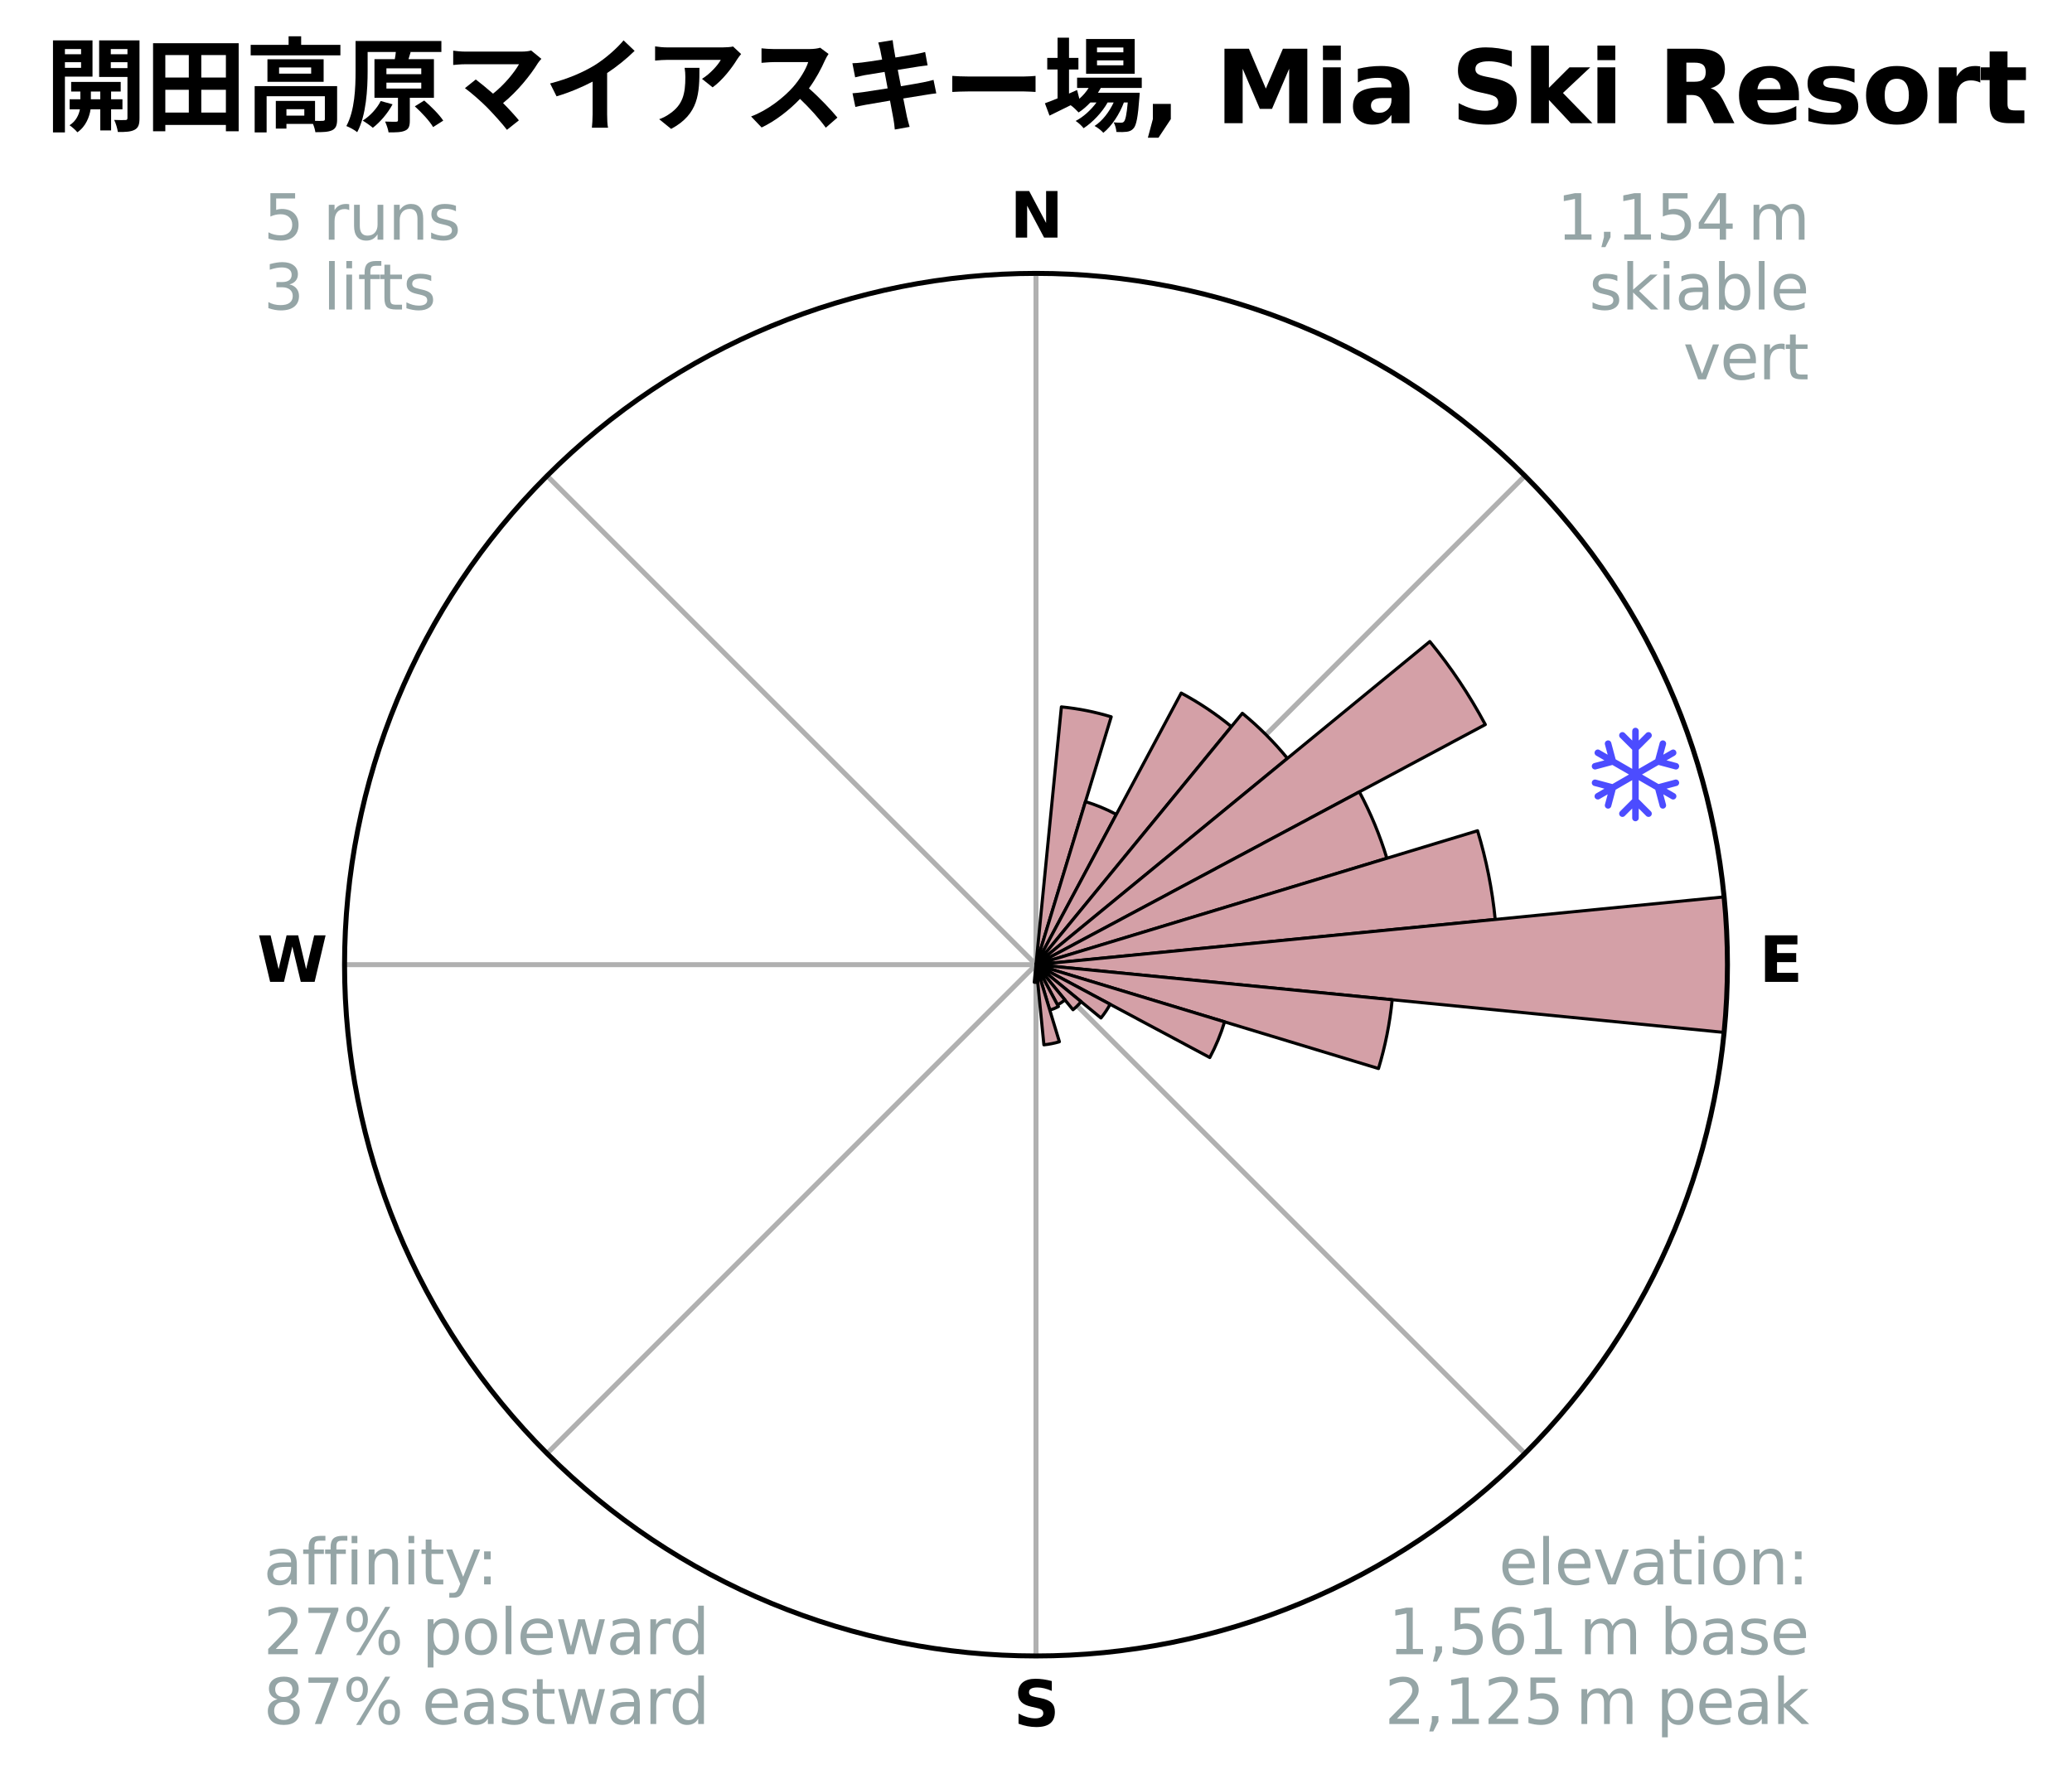 <?xml version="1.0" encoding="utf-8" standalone="no"?>
<!DOCTYPE svg PUBLIC "-//W3C//DTD SVG 1.1//EN"
  "http://www.w3.org/Graphics/SVG/1.1/DTD/svg11.dtd">
<svg xmlns:xlink="http://www.w3.org/1999/xlink" width="332.265pt" height="286.147pt" viewBox="0 0 332.265 286.147" xmlns="http://www.w3.org/2000/svg" version="1.1">
 <title>Ski Rose for 開田高原マイアスキー場, Mia Ski Resort</title>
 <defs>
  <style type="text/css">*{stroke-linejoin: round; stroke-linecap: butt}</style>
 </defs>
 <g id="figure_1">
  <g id="patch_1">
   <path d="M 0 286.147 
L 332.265 286.147 
L 332.265 0 
L 0 0 
z
" style="fill: #ffffff"/>
  </g>
  <g id="axes_1">
   <g id="patch_2">
    <path d="M 277.012 154.728 
C 277.012 140.167 274.144 125.748 268.572 112.296 
C 263 98.844 254.832 86.62 244.536 76.324 
C 234.241 66.028 222.017 57.86 208.564 52.288 
C 195.112 46.716 180.693 43.848 166.132 43.848 
C 151.572 43.848 137.153 46.716 123.701 52.288 
C 110.248 57.86 98.024 66.028 87.728 76.324 
C 77.433 86.62 69.265 98.844 63.693 112.296 
C 58.121 125.748 55.252 140.167 55.252 154.728 
C 55.252 169.289 58.121 183.708 63.693 197.16 
C 69.265 210.612 77.433 222.836 87.728 233.132 
C 98.024 243.428 110.248 251.596 123.701 257.168 
C 137.153 262.74 151.572 265.608 166.132 265.608 
C 180.693 265.608 195.112 262.74 208.564 257.168 
C 222.017 251.596 234.241 243.428 244.536 233.132 
C 254.832 222.836 263 210.612 268.572 197.16 
C 274.144 183.708 277.012 169.289 277.012 154.728 
M 166.132 154.728 
C 166.132 154.728 166.132 154.728 166.132 154.728 
C 166.132 154.728 166.132 154.728 166.132 154.728 
C 166.132 154.728 166.132 154.728 166.132 154.728 
C 166.132 154.728 166.132 154.728 166.132 154.728 
C 166.132 154.728 166.132 154.728 166.132 154.728 
C 166.132 154.728 166.132 154.728 166.132 154.728 
C 166.132 154.728 166.132 154.728 166.132 154.728 
C 166.132 154.728 166.132 154.728 166.132 154.728 
C 166.132 154.728 166.132 154.728 166.132 154.728 
C 166.132 154.728 166.132 154.728 166.132 154.728 
C 166.132 154.728 166.132 154.728 166.132 154.728 
C 166.132 154.728 166.132 154.728 166.132 154.728 
C 166.132 154.728 166.132 154.728 166.132 154.728 
C 166.132 154.728 166.132 154.728 166.132 154.728 
C 166.132 154.728 166.132 154.728 166.132 154.728 
C 166.132 154.728 166.132 154.728 166.132 154.728 
z
" style="fill: #ffffff"/>
   </g>
   <g id="matplotlib.axis_1">
    <g id="xtick_1">
     <g id="line2d_1">
      <path d="M 166.132 154.728 
L 166.132 43.848 
" clip-path="url(#p619ce1ca39)" style="fill: none; stroke: #b0b0b0; stroke-width: 0.8; stroke-linecap: square"/>
     </g>
     <g id="text_1">
      <!-- N -->
      <g transform="translate(161.948 38.107) scale(0.1 -0.1)">
       <defs>
        <path id="DejaVuSans-Bold-4e" d="M 588 4666 
L 1931 4666 
L 3628 1466 
L 3628 4666 
L 4769 4666 
L 4769 0 
L 3425 0 
L 1728 3200 
L 1728 0 
L 588 0 
L 588 4666 
z
" transform="scale(0.016)"/>
       </defs>
       <use xlink:href="#DejaVuSans-Bold-4e"/>
      </g>
     </g>
    </g>
    <g id="xtick_2">
     <g id="line2d_2">
      <path d="M 166.132 154.728 
L 244.536 76.324 
" clip-path="url(#p619ce1ca39)" style="fill: none; stroke: #b0b0b0; stroke-width: 0.8; stroke-linecap: square"/>
     </g>
    </g>
    <g id="xtick_3">
     <g id="line2d_3">
      <path d="M 166.132 154.728 
L 277.012 154.728 
" clip-path="url(#p619ce1ca39)" style="fill: none; stroke: #b0b0b0; stroke-width: 0.8; stroke-linecap: square"/>
     </g>
     <g id="text_2">
      <!-- E -->
      <g transform="translate(282.097 157.487) scale(0.1 -0.1)">
       <defs>
        <path id="DejaVuSans-Bold-45" d="M 588 4666 
L 3834 4666 
L 3834 3756 
L 1791 3756 
L 1791 2888 
L 3713 2888 
L 3713 1978 
L 1791 1978 
L 1791 909 
L 3903 909 
L 3903 0 
L 588 0 
L 588 4666 
z
" transform="scale(0.016)"/>
       </defs>
       <use xlink:href="#DejaVuSans-Bold-45"/>
      </g>
     </g>
    </g>
    <g id="xtick_4">
     <g id="line2d_4">
      <path d="M 166.132 154.728 
L 244.536 233.132 
" clip-path="url(#p619ce1ca39)" style="fill: none; stroke: #b0b0b0; stroke-width: 0.8; stroke-linecap: square"/>
     </g>
    </g>
    <g id="xtick_5">
     <g id="line2d_5">
      <path d="M 166.132 154.728 
L 166.132 265.608 
" clip-path="url(#p619ce1ca39)" style="fill: none; stroke: #b0b0b0; stroke-width: 0.8; stroke-linecap: square"/>
     </g>
     <g id="text_3">
      <!-- S -->
      <g transform="translate(162.532 276.867) scale(0.1 -0.1)">
       <defs>
        <path id="DejaVuSans-Bold-53" d="M 3834 4519 
L 3834 3531 
Q 3450 3703 3084 3790 
Q 2719 3878 2394 3878 
Q 1963 3878 1756 3759 
Q 1550 3641 1550 3391 
Q 1550 3203 1689 3098 
Q 1828 2994 2194 2919 
L 2706 2816 
Q 3484 2659 3812 2340 
Q 4141 2022 4141 1434 
Q 4141 663 3683 286 
Q 3225 -91 2284 -91 
Q 1841 -91 1394 -6 
Q 947 78 500 244 
L 500 1259 
Q 947 1022 1364 901 
Q 1781 781 2169 781 
Q 2563 781 2772 912 
Q 2981 1044 2981 1288 
Q 2981 1506 2839 1625 
Q 2697 1744 2272 1838 
L 1806 1941 
Q 1106 2091 782 2419 
Q 459 2747 459 3303 
Q 459 4000 909 4375 
Q 1359 4750 2203 4750 
Q 2588 4750 2994 4692 
Q 3400 4634 3834 4519 
z
" transform="scale(0.016)"/>
       </defs>
       <use xlink:href="#DejaVuSans-Bold-53"/>
      </g>
     </g>
    </g>
    <g id="xtick_6">
     <g id="line2d_6">
      <path d="M 166.132 154.728 
L 87.728 233.132 
" clip-path="url(#p619ce1ca39)" style="fill: none; stroke: #b0b0b0; stroke-width: 0.8; stroke-linecap: square"/>
     </g>
    </g>
    <g id="xtick_7">
     <g id="line2d_7">
      <path d="M 166.132 154.728 
L 55.252 154.728 
" clip-path="url(#p619ce1ca39)" style="fill: none; stroke: #b0b0b0; stroke-width: 0.8; stroke-linecap: square"/>
     </g>
     <g id="text_4">
      <!-- W -->
      <g transform="translate(41.238 157.487) scale(0.1 -0.1)">
       <defs>
        <path id="DejaVuSans-Bold-57" d="M 191 4666 
L 1344 4666 
L 2150 1275 
L 2950 4666 
L 4109 4666 
L 4909 1275 
L 5716 4666 
L 6859 4666 
L 5759 0 
L 4372 0 
L 3525 3547 
L 2688 0 
L 1300 0 
L 191 4666 
z
" transform="scale(0.016)"/>
       </defs>
       <use xlink:href="#DejaVuSans-Bold-57"/>
      </g>
     </g>
    </g>
    <g id="xtick_8">
     <g id="line2d_8">
      <path d="M 166.132 154.728 
L 87.728 76.324 
" clip-path="url(#p619ce1ca39)" style="fill: none; stroke: #b0b0b0; stroke-width: 0.8; stroke-linecap: square"/>
     </g>
    </g>
   </g>
   <g id="matplotlib.axis_2"/>
   <g id="patch_3">
    <path d="M 166.132 154.728 
C 166.132 154.728 166.132 154.728 166.132 154.728 
C 166.132 154.728 166.132 154.728 166.132 154.728 
L 166.132 154.728 
C 166.132 154.728 166.132 154.728 166.132 154.728 
C 166.132 154.728 166.132 154.728 166.132 154.728 
z
" clip-path="url(#p619ce1ca39)" style="fill: #d4a0a7; stroke: #000000; stroke-width: 0.5; stroke-linejoin: miter"/>
   </g>
   <g id="patch_4">
    <path d="M 166.132 154.728 
C 166.132 154.728 166.132 154.728 166.132 154.728 
C 166.132 154.728 166.132 154.728 166.132 154.728 
L 178.192 114.973 
C 176.891 114.578 175.571 114.248 174.237 113.982 
C 172.904 113.717 171.558 113.517 170.205 113.384 
z
" clip-path="url(#p619ce1ca39)" style="fill: #d4a0a7; stroke: #000000; stroke-width: 0.5; stroke-linejoin: miter"/>
   </g>
   <g id="patch_5">
    <path d="M 166.132 154.728 
C 166.132 154.728 166.132 154.728 166.132 154.728 
C 166.132 154.728 166.132 154.728 166.132 154.728 
L 179.013 130.63 
C 178.224 130.208 177.415 129.826 176.589 129.484 
C 175.763 129.141 174.92 128.84 174.064 128.58 
z
" clip-path="url(#p619ce1ca39)" style="fill: #d4a0a7; stroke: #000000; stroke-width: 0.5; stroke-linejoin: miter"/>
   </g>
   <g id="patch_6">
    <path d="M 166.132 154.728 
C 166.132 154.728 166.132 154.728 166.132 154.728 
C 166.132 154.728 166.132 154.728 166.132 154.728 
L 197.469 116.544 
C 196.219 115.519 194.92 114.555 193.576 113.657 
C 192.231 112.758 190.844 111.927 189.418 111.164 
z
" clip-path="url(#p619ce1ca39)" style="fill: #d4a0a7; stroke: #000000; stroke-width: 0.5; stroke-linejoin: miter"/>
   </g>
   <g id="patch_7">
    <path d="M 166.132 154.728 
C 166.132 154.728 166.132 154.728 166.132 154.728 
C 166.132 154.728 166.132 154.728 166.132 154.728 
L 206.452 121.639 
C 205.369 120.319 204.222 119.053 203.015 117.846 
C 201.807 116.639 200.542 115.492 199.222 114.408 
z
" clip-path="url(#p619ce1ca39)" style="fill: #d4a0a7; stroke: #000000; stroke-width: 0.5; stroke-linejoin: miter"/>
   </g>
   <g id="patch_8">
    <path d="M 166.132 154.728 
C 166.132 154.728 166.132 154.728 166.132 154.728 
C 166.132 154.728 166.132 154.728 166.132 154.728 
L 238.183 116.216 
C 236.922 113.858 235.547 111.563 234.061 109.339 
C 232.576 107.116 230.982 104.967 229.285 102.9 
z
" clip-path="url(#p619ce1ca39)" style="fill: #d4a0a7; stroke: #000000; stroke-width: 0.5; stroke-linejoin: miter"/>
   </g>
   <g id="patch_9">
    <path d="M 166.132 154.728 
C 166.132 154.728 166.132 154.728 166.132 154.728 
C 166.132 154.728 166.132 154.728 166.132 154.728 
L 222.397 137.66 
C 221.839 135.819 221.19 134.005 220.454 132.227 
C 219.717 130.449 218.894 128.709 217.987 127.011 
z
" clip-path="url(#p619ce1ca39)" style="fill: #d4a0a7; stroke: #000000; stroke-width: 0.5; stroke-linejoin: miter"/>
   </g>
   <g id="patch_10">
    <path d="M 166.132 154.728 
C 166.132 154.728 166.132 154.728 166.132 154.728 
C 166.132 154.728 166.132 154.728 166.132 154.728 
L 239.772 147.475 
C 239.535 145.065 239.179 142.668 238.707 140.292 
C 238.234 137.917 237.646 135.566 236.942 133.248 
z
" clip-path="url(#p619ce1ca39)" style="fill: #d4a0a7; stroke: #000000; stroke-width: 0.5; stroke-linejoin: miter"/>
   </g>
   <g id="patch_11">
    <path d="M 166.132 154.728 
C 166.132 154.728 166.132 154.728 166.132 154.728 
C 166.132 154.728 166.132 154.728 166.132 154.728 
L 276.479 165.596 
C 276.834 161.984 277.012 158.357 277.012 154.728 
C 277.012 151.099 276.834 147.472 276.479 143.86 
z
" clip-path="url(#p619ce1ca39)" style="fill: #d4a0a7; stroke: #000000; stroke-width: 0.5; stroke-linejoin: miter"/>
   </g>
   <g id="patch_12">
    <path d="M 166.132 154.728 
C 166.132 154.728 166.132 154.728 166.132 154.728 
C 166.132 154.728 166.132 154.728 166.132 154.728 
L 221.055 171.388 
C 221.6 169.591 222.057 167.767 222.423 165.925 
C 222.79 164.082 223.065 162.223 223.25 160.354 
z
" clip-path="url(#p619ce1ca39)" style="fill: #d4a0a7; stroke: #000000; stroke-width: 0.5; stroke-linejoin: miter"/>
   </g>
   <g id="patch_13">
    <path d="M 166.132 154.728 
C 166.132 154.728 166.132 154.728 166.132 154.728 
C 166.132 154.728 166.132 154.728 166.132 154.728 
L 194.001 169.624 
C 194.488 168.712 194.931 167.776 195.327 166.821 
C 195.722 165.865 196.071 164.891 196.371 163.901 
z
" clip-path="url(#p619ce1ca39)" style="fill: #d4a0a7; stroke: #000000; stroke-width: 0.5; stroke-linejoin: miter"/>
   </g>
   <g id="patch_14">
    <path d="M 166.132 154.728 
C 166.132 154.728 166.132 154.728 166.132 154.728 
C 166.132 154.728 166.132 154.728 166.132 154.728 
L 176.549 163.277 
C 176.829 162.936 177.092 162.581 177.337 162.214 
C 177.582 161.848 177.809 161.469 178.017 161.08 
z
" clip-path="url(#p619ce1ca39)" style="fill: #d4a0a7; stroke: #000000; stroke-width: 0.5; stroke-linejoin: miter"/>
   </g>
   <g id="patch_15">
    <path d="M 166.132 154.728 
C 166.132 154.728 166.132 154.728 166.132 154.728 
C 166.132 154.728 166.132 154.728 166.132 154.728 
L 172.066 161.957 
C 172.302 161.763 172.529 161.558 172.746 161.341 
C 172.962 161.125 173.168 160.898 173.362 160.661 
z
" clip-path="url(#p619ce1ca39)" style="fill: #d4a0a7; stroke: #000000; stroke-width: 0.5; stroke-linejoin: miter"/>
   </g>
   <g id="patch_16">
    <path d="M 166.132 154.728 
C 166.132 154.728 166.132 154.728 166.132 154.728 
C 166.132 154.728 166.132 154.728 166.132 154.728 
L 169.581 161.18 
C 169.793 161.068 169.998 160.944 170.197 160.811 
C 170.396 160.678 170.589 160.536 170.774 160.384 
z
" clip-path="url(#p619ce1ca39)" style="fill: #d4a0a7; stroke: #000000; stroke-width: 0.5; stroke-linejoin: miter"/>
   </g>
   <g id="patch_17">
    <path d="M 166.132 154.728 
C 166.132 154.728 166.132 154.728 166.132 154.728 
C 166.132 154.728 166.132 154.728 166.132 154.728 
L 168.345 162.021 
C 168.583 161.948 168.818 161.864 169.049 161.769 
C 169.279 161.673 169.505 161.567 169.725 161.449 
z
" clip-path="url(#p619ce1ca39)" style="fill: #d4a0a7; stroke: #000000; stroke-width: 0.5; stroke-linejoin: miter"/>
   </g>
   <g id="patch_18">
    <path d="M 166.132 154.728 
C 166.132 154.728 166.132 154.728 166.132 154.728 
C 166.132 154.728 166.132 154.728 166.132 154.728 
L 167.399 167.584 
C 167.82 167.543 168.238 167.481 168.653 167.398 
C 169.067 167.316 169.478 167.213 169.883 167.09 
z
" clip-path="url(#p619ce1ca39)" style="fill: #d4a0a7; stroke: #000000; stroke-width: 0.5; stroke-linejoin: miter"/>
   </g>
   <g id="patch_19">
    <path d="M 166.132 154.728 
C 166.132 154.728 166.132 154.728 166.132 154.728 
C 166.132 154.728 166.132 154.728 166.132 154.728 
L 165.854 157.551 
C 165.947 157.56 166.04 157.565 166.132 157.565 
C 166.225 157.565 166.318 157.56 166.411 157.551 
z
" clip-path="url(#p619ce1ca39)" style="fill: #d4a0a7; stroke: #000000; stroke-width: 0.5; stroke-linejoin: miter"/>
   </g>
   <g id="patch_20">
    <path d="M 166.132 154.728 
C 166.132 154.728 166.132 154.728 166.132 154.728 
C 166.132 154.728 166.132 154.728 166.132 154.728 
L 166.132 154.728 
C 166.132 154.728 166.132 154.728 166.132 154.728 
C 166.132 154.728 166.132 154.728 166.132 154.728 
z
" clip-path="url(#p619ce1ca39)" style="fill: #d4a0a7; stroke: #000000; stroke-width: 0.5; stroke-linejoin: miter"/>
   </g>
   <g id="patch_21">
    <path d="M 166.132 154.728 
C 166.132 154.728 166.132 154.728 166.132 154.728 
C 166.132 154.728 166.132 154.728 166.132 154.728 
L 166.132 154.728 
C 166.132 154.728 166.132 154.728 166.132 154.728 
C 166.132 154.728 166.132 154.728 166.132 154.728 
z
" clip-path="url(#p619ce1ca39)" style="fill: #d4a0a7; stroke: #000000; stroke-width: 0.5; stroke-linejoin: miter"/>
   </g>
   <g id="patch_22">
    <path d="M 166.132 154.728 
C 166.132 154.728 166.132 154.728 166.132 154.728 
C 166.132 154.728 166.132 154.728 166.132 154.728 
L 166.132 154.728 
C 166.132 154.728 166.132 154.728 166.132 154.728 
C 166.132 154.728 166.132 154.728 166.132 154.728 
z
" clip-path="url(#p619ce1ca39)" style="fill: #d4a0a7; stroke: #000000; stroke-width: 0.5; stroke-linejoin: miter"/>
   </g>
   <g id="patch_23">
    <path d="M 166.132 154.728 
C 166.132 154.728 166.132 154.728 166.132 154.728 
C 166.132 154.728 166.132 154.728 166.132 154.728 
L 166.132 154.728 
C 166.132 154.728 166.132 154.728 166.132 154.728 
C 166.132 154.728 166.132 154.728 166.132 154.728 
z
" clip-path="url(#p619ce1ca39)" style="fill: #d4a0a7; stroke: #000000; stroke-width: 0.5; stroke-linejoin: miter"/>
   </g>
   <g id="patch_24">
    <path d="M 166.132 154.728 
C 166.132 154.728 166.132 154.728 166.132 154.728 
C 166.132 154.728 166.132 154.728 166.132 154.728 
L 166.132 154.728 
C 166.132 154.728 166.132 154.728 166.132 154.728 
C 166.132 154.728 166.132 154.728 166.132 154.728 
z
" clip-path="url(#p619ce1ca39)" style="fill: #d4a0a7; stroke: #000000; stroke-width: 0.5; stroke-linejoin: miter"/>
   </g>
   <g id="patch_25">
    <path d="M 166.132 154.728 
C 166.132 154.728 166.132 154.728 166.132 154.728 
C 166.132 154.728 166.132 154.728 166.132 154.728 
L 166.132 154.728 
C 166.132 154.728 166.132 154.728 166.132 154.728 
C 166.132 154.728 166.132 154.728 166.132 154.728 
z
" clip-path="url(#p619ce1ca39)" style="fill: #d4a0a7; stroke: #000000; stroke-width: 0.5; stroke-linejoin: miter"/>
   </g>
   <g id="patch_26">
    <path d="M 166.132 154.728 
C 166.132 154.728 166.132 154.728 166.132 154.728 
C 166.132 154.728 166.132 154.728 166.132 154.728 
L 166.132 154.728 
C 166.132 154.728 166.132 154.728 166.132 154.728 
C 166.132 154.728 166.132 154.728 166.132 154.728 
z
" clip-path="url(#p619ce1ca39)" style="fill: #d4a0a7; stroke: #000000; stroke-width: 0.5; stroke-linejoin: miter"/>
   </g>
   <g id="patch_27">
    <path d="M 166.132 154.728 
C 166.132 154.728 166.132 154.728 166.132 154.728 
C 166.132 154.728 166.132 154.728 166.132 154.728 
L 166.132 154.728 
C 166.132 154.728 166.132 154.728 166.132 154.728 
C 166.132 154.728 166.132 154.728 166.132 154.728 
z
" clip-path="url(#p619ce1ca39)" style="fill: #d4a0a7; stroke: #000000; stroke-width: 0.5; stroke-linejoin: miter"/>
   </g>
   <g id="patch_28">
    <path d="M 166.132 154.728 
C 166.132 154.728 166.132 154.728 166.132 154.728 
C 166.132 154.728 166.132 154.728 166.132 154.728 
L 166.132 154.728 
C 166.132 154.728 166.132 154.728 166.132 154.728 
C 166.132 154.728 166.132 154.728 166.132 154.728 
z
" clip-path="url(#p619ce1ca39)" style="fill: #d4a0a7; stroke: #000000; stroke-width: 0.5; stroke-linejoin: miter"/>
   </g>
   <g id="patch_29">
    <path d="M 166.132 154.728 
C 166.132 154.728 166.132 154.728 166.132 154.728 
C 166.132 154.728 166.132 154.728 166.132 154.728 
L 166.132 154.728 
C 166.132 154.728 166.132 154.728 166.132 154.728 
C 166.132 154.728 166.132 154.728 166.132 154.728 
z
" clip-path="url(#p619ce1ca39)" style="fill: #d4a0a7; stroke: #000000; stroke-width: 0.5; stroke-linejoin: miter"/>
   </g>
   <g id="patch_30">
    <path d="M 166.132 154.728 
C 166.132 154.728 166.132 154.728 166.132 154.728 
C 166.132 154.728 166.132 154.728 166.132 154.728 
L 166.132 154.728 
C 166.132 154.728 166.132 154.728 166.132 154.728 
C 166.132 154.728 166.132 154.728 166.132 154.728 
z
" clip-path="url(#p619ce1ca39)" style="fill: #d4a0a7; stroke: #000000; stroke-width: 0.5; stroke-linejoin: miter"/>
   </g>
   <g id="patch_31">
    <path d="M 166.132 154.728 
C 166.132 154.728 166.132 154.728 166.132 154.728 
C 166.132 154.728 166.132 154.728 166.132 154.728 
L 166.132 154.728 
C 166.132 154.728 166.132 154.728 166.132 154.728 
C 166.132 154.728 166.132 154.728 166.132 154.728 
z
" clip-path="url(#p619ce1ca39)" style="fill: #d4a0a7; stroke: #000000; stroke-width: 0.5; stroke-linejoin: miter"/>
   </g>
   <g id="patch_32">
    <path d="M 166.132 154.728 
C 166.132 154.728 166.132 154.728 166.132 154.728 
C 166.132 154.728 166.132 154.728 166.132 154.728 
L 166.132 154.728 
C 166.132 154.728 166.132 154.728 166.132 154.728 
C 166.132 154.728 166.132 154.728 166.132 154.728 
z
" clip-path="url(#p619ce1ca39)" style="fill: #d4a0a7; stroke: #000000; stroke-width: 0.5; stroke-linejoin: miter"/>
   </g>
   <g id="patch_33">
    <path d="M 166.132 154.728 
C 166.132 154.728 166.132 154.728 166.132 154.728 
C 166.132 154.728 166.132 154.728 166.132 154.728 
L 166.132 154.728 
C 166.132 154.728 166.132 154.728 166.132 154.728 
C 166.132 154.728 166.132 154.728 166.132 154.728 
z
" clip-path="url(#p619ce1ca39)" style="fill: #d4a0a7; stroke: #000000; stroke-width: 0.5; stroke-linejoin: miter"/>
   </g>
   <g id="patch_34">
    <path d="M 166.132 154.728 
C 166.132 154.728 166.132 154.728 166.132 154.728 
C 166.132 154.728 166.132 154.728 166.132 154.728 
L 166.132 154.728 
C 166.132 154.728 166.132 154.728 166.132 154.728 
C 166.132 154.728 166.132 154.728 166.132 154.728 
z
" clip-path="url(#p619ce1ca39)" style="fill: #d4a0a7; stroke: #000000; stroke-width: 0.5; stroke-linejoin: miter"/>
   </g>
   <g id="PathCollection_1">
    <defs>
     <path id="maaecb6958f" d="M 0.194 7.414 
L 0.194 7.414 
C 0.055 7.414 -0.078 7.359 -0.176 7.261 
C -0.274 7.163 -0.33 7.03 -0.33 6.891 
L -0.33 5.365 
L -1.528 6.564 
L -1.528 6.564 
C -1.577 6.613 -1.635 6.651 -1.698 6.678 
C -1.762 6.704 -1.83 6.718 -1.899 6.718 
C -1.968 6.718 -2.036 6.704 -2.1 6.678 
C -2.163 6.651 -2.221 6.613 -2.27 6.564 
L -2.27 6.564 
C -2.318 6.515 -2.357 6.458 -2.383 6.394 
C -2.41 6.33 -2.423 6.262 -2.423 6.193 
C -2.423 6.124 -2.41 6.056 -2.383 5.993 
C -2.357 5.929 -2.318 5.871 -2.27 5.823 
L -0.33 3.884 
L -0.33 0.821 
L -2.981 2.352 
L -3.692 5.001 
L -3.692 5.001 
C -3.728 5.135 -3.815 5.25 -3.935 5.319 
C -4.055 5.389 -4.198 5.408 -4.332 5.372 
L -4.332 5.372 
C -4.466 5.336 -4.581 5.249 -4.65 5.129 
C -4.719 5.009 -4.738 4.866 -4.703 4.732 
L -4.263 3.093 
L -5.586 3.856 
L -5.586 3.856 
C -5.645 3.89 -5.711 3.913 -5.779 3.922 
C -5.847 3.931 -5.916 3.926 -5.983 3.909 
C -6.049 3.891 -6.111 3.86 -6.166 3.818 
C -6.221 3.777 -6.266 3.724 -6.301 3.665 
L -6.301 3.665 
C -6.335 3.605 -6.358 3.54 -6.367 3.471 
C -6.375 3.403 -6.371 3.334 -6.353 3.267 
C -6.335 3.201 -6.304 3.139 -6.263 3.084 
C -6.221 3.03 -6.168 2.984 -6.109 2.95 
L -4.786 2.187 
L -6.425 1.747 
L -6.425 1.747 
C -6.559 1.711 -6.673 1.623 -6.743 1.503 
C -6.812 1.383 -6.831 1.24 -6.795 1.106 
L -6.795 1.106 
C -6.777 1.04 -6.747 0.978 -6.705 0.923 
C -6.663 0.869 -6.611 0.823 -6.551 0.789 
C -6.491 0.754 -6.426 0.732 -6.357 0.723 
C -6.289 0.715 -6.22 0.719 -6.154 0.737 
L -3.505 1.447 
L -0.852 -0.085 
L -3.504 -1.616 
L -6.154 -0.906 
L -6.154 -0.906 
C -6.22 -0.888 -6.289 -0.883 -6.358 -0.892 
C -6.426 -0.901 -6.492 -0.924 -6.551 -0.958 
C -6.611 -0.992 -6.663 -1.038 -6.705 -1.093 
C -6.747 -1.148 -6.778 -1.21 -6.795 -1.276 
L -6.795 -1.276 
C -6.831 -1.41 -6.812 -1.553 -6.743 -1.673 
C -6.673 -1.793 -6.559 -1.881 -6.425 -1.917 
L -4.786 -2.355 
L -6.109 -3.12 
L -6.109 -3.12 
C -6.229 -3.189 -6.316 -3.303 -6.352 -3.437 
C -6.388 -3.571 -6.37 -3.713 -6.301 -3.834 
L -6.301 -3.834 
C -6.266 -3.893 -6.221 -3.945 -6.166 -3.987 
C -6.112 -4.029 -6.049 -4.06 -5.983 -4.078 
C -5.917 -4.096 -5.847 -4.1 -5.779 -4.091 
C -5.711 -4.082 -5.645 -4.06 -5.586 -4.026 
L -4.263 -3.261 
L -4.703 -4.9 
L -4.703 -4.9 
C -4.738 -5.034 -4.719 -5.177 -4.65 -5.297 
C -4.581 -5.417 -4.466 -5.505 -4.332 -5.541 
L -4.332 -5.541 
C -4.198 -5.576 -4.056 -5.558 -3.936 -5.488 
C -3.816 -5.419 -3.728 -5.305 -3.692 -5.171 
L -2.982 -2.522 
L -0.329 -0.99 
L -0.329 -4.052 
L -2.269 -5.992 
L -2.269 -5.992 
C -2.318 -6.04 -2.357 -6.098 -2.383 -6.162 
C -2.41 -6.225 -2.423 -6.293 -2.423 -6.362 
C -2.423 -6.431 -2.41 -6.499 -2.383 -6.563 
C -2.357 -6.626 -2.318 -6.684 -2.269 -6.733 
L -2.269 -6.733 
C -2.221 -6.782 -2.163 -6.82 -2.1 -6.847 
C -2.036 -6.873 -1.968 -6.887 -1.899 -6.887 
C -1.83 -6.887 -1.762 -6.873 -1.698 -6.847 
C -1.635 -6.82 -1.577 -6.782 -1.528 -6.733 
L -0.329 -5.534 
L -0.329 -7.06 
L -0.329 -7.06 
C -0.329 -7.198 -0.274 -7.332 -0.176 -7.43 
C -0.078 -7.528 0.055 -7.583 0.194 -7.583 
L 0.194 -7.583 
C 0.332 -7.583 0.466 -7.528 0.564 -7.43 
C 0.662 -7.332 0.717 -7.198 0.717 -7.06 
L 0.717 -5.534 
L 1.916 -6.733 
L 1.916 -6.733 
C 1.964 -6.782 2.022 -6.82 2.086 -6.847 
C 2.149 -6.873 2.218 -6.887 2.286 -6.887 
C 2.355 -6.887 2.423 -6.873 2.487 -6.847 
C 2.551 -6.82 2.608 -6.782 2.657 -6.733 
L 2.657 -6.733 
C 2.706 -6.684 2.744 -6.626 2.771 -6.563 
C 2.797 -6.499 2.811 -6.431 2.811 -6.362 
C 2.811 -6.293 2.797 -6.225 2.771 -6.162 
C 2.744 -6.098 2.706 -6.04 2.657 -5.992 
L 0.717 -4.052 
L 0.717 -0.991 
L 3.369 -2.523 
L 4.079 -5.171 
L 4.079 -5.171 
C 4.115 -5.305 4.203 -5.419 4.323 -5.488 
C 4.443 -5.558 4.586 -5.576 4.72 -5.541 
L 4.72 -5.541 
C 4.854 -5.505 4.968 -5.417 5.038 -5.297 
C 5.107 -5.177 5.126 -5.034 5.09 -4.9 
L 4.65 -3.263 
L 5.973 -4.026 
L 5.973 -4.026 
C 6.033 -4.06 6.098 -4.082 6.167 -4.091 
C 6.235 -4.1 6.304 -4.096 6.37 -4.078 
C 6.437 -4.06 6.499 -4.029 6.554 -3.987 
C 6.608 -3.945 6.654 -3.893 6.688 -3.833 
L 6.688 -3.833 
C 6.757 -3.713 6.776 -3.571 6.74 -3.437 
C 6.704 -3.303 6.616 -3.189 6.496 -3.12 
L 5.173 -2.355 
L 6.812 -1.917 
L 6.812 -1.917 
C 6.946 -1.881 7.061 -1.793 7.13 -1.673 
C 7.2 -1.553 7.219 -1.41 7.183 -1.276 
L 7.183 -1.276 
C 7.165 -1.21 7.134 -1.147 7.093 -1.093 
C 7.051 -1.038 6.998 -0.992 6.939 -0.958 
C 6.879 -0.923 6.813 -0.901 6.745 -0.892 
C 6.677 -0.883 6.608 -0.888 6.541 -0.906 
L 3.891 -1.616 
L 1.239 -0.085 
L 3.893 1.447 
L 6.541 0.737 
L 6.541 0.737 
C 6.675 0.701 6.818 0.72 6.938 0.789 
C 7.058 0.859 7.145 0.973 7.181 1.106 
L 7.181 1.106 
C 7.217 1.24 7.198 1.383 7.129 1.503 
C 7.06 1.623 6.946 1.711 6.812 1.747 
L 5.173 2.187 
L 6.496 2.95 
L 6.496 2.95 
C 6.556 2.984 6.608 3.03 6.65 3.085 
C 6.691 3.139 6.722 3.201 6.74 3.268 
C 6.758 3.334 6.762 3.404 6.753 3.472 
C 6.744 3.54 6.721 3.606 6.687 3.665 
L 6.687 3.665 
C 6.617 3.785 6.503 3.872 6.369 3.908 
C 6.236 3.944 6.093 3.925 5.973 3.856 
L 4.65 3.091 
L 5.089 4.732 
L 5.089 4.732 
C 5.125 4.866 5.106 5.008 5.037 5.128 
C 4.967 5.248 4.853 5.336 4.72 5.372 
L 4.72 5.372 
C 4.586 5.408 4.443 5.389 4.323 5.319 
C 4.203 5.25 4.115 5.136 4.079 5.002 
L 3.368 2.352 
L 0.717 0.821 
L 0.717 3.884 
L 2.657 5.823 
L 2.657 5.823 
C 2.706 5.871 2.745 5.929 2.771 5.993 
C 2.797 6.056 2.811 6.125 2.811 6.193 
C 2.811 6.262 2.797 6.331 2.771 6.394 
C 2.745 6.458 2.706 6.515 2.657 6.564 
L 2.657 6.564 
C 2.608 6.613 2.551 6.652 2.487 6.678 
C 2.424 6.704 2.355 6.718 2.286 6.718 
C 2.218 6.718 2.149 6.704 2.086 6.678 
C 2.022 6.652 1.965 6.613 1.916 6.564 
L 0.717 5.365 
L 0.717 6.891 
L 0.717 6.891 
C 0.717 7.03 0.662 7.163 0.564 7.261 
C 0.466 7.359 0.333 7.414 0.194 7.414 
L 0.194 7.414 
z
"/>
    </defs>
    <g clip-path="url(#p619ce1ca39)">
     <use xlink:href="#maaecb6958f" x="262.07" y="124.313" style="fill: #0000ff; fill-opacity: 0.7"/>
    </g>
   </g>
   <g id="patch_35">
    <path d="M 166.132 43.848 
C 151.572 43.848 137.153 46.716 123.701 52.288 
C 110.248 57.86 98.024 66.028 87.728 76.324 
C 77.433 86.62 69.265 98.844 63.693 112.296 
C 58.121 125.748 55.252 140.167 55.252 154.728 
C 55.252 169.289 58.121 183.708 63.693 197.16 
C 69.265 210.612 77.433 222.836 87.728 233.132 
C 98.024 243.428 110.248 251.596 123.701 257.168 
C 137.153 262.74 151.572 265.608 166.132 265.608 
C 180.693 265.608 195.112 262.74 208.564 257.168 
C 222.017 251.596 234.241 243.428 244.536 233.132 
C 254.832 222.836 263 210.612 268.572 197.16 
C 274.144 183.708 277.012 169.289 277.012 154.728 
C 277.012 140.167 274.144 125.748 268.572 112.296 
C 263 98.844 254.832 86.62 244.536 76.324 
C 234.241 66.028 222.017 57.86 208.564 52.288 
C 195.112 46.716 180.693 43.848 166.132 43.848 
" style="fill: none; stroke: #000000; stroke-width: 0.8; stroke-linejoin: miter; stroke-linecap: square"/>
   </g>
   <g id="text_5">
    <!-- 5 runs -->
    <g style="fill: #95a5a6" transform="translate(42.254 38.448) scale(0.1 -0.1)">
     <defs>
      <path id="DejaVuSans-35" d="M 691 4666 
L 3169 4666 
L 3169 4134 
L 1269 4134 
L 1269 2991 
Q 1406 3038 1543 3061 
Q 1681 3084 1819 3084 
Q 2600 3084 3056 2656 
Q 3513 2228 3513 1497 
Q 3513 744 3044 326 
Q 2575 -91 1722 -91 
Q 1428 -91 1123 -41 
Q 819 9 494 109 
L 494 744 
Q 775 591 1075 516 
Q 1375 441 1709 441 
Q 2250 441 2565 725 
Q 2881 1009 2881 1497 
Q 2881 1984 2565 2268 
Q 2250 2553 1709 2553 
Q 1456 2553 1204 2497 
Q 953 2441 691 2322 
L 691 4666 
z
" transform="scale(0.016)"/>
      <path id="DejaVuSans-20" transform="scale(0.016)"/>
      <path id="DejaVuSans-72" d="M 2631 2963 
Q 2534 3019 2420 3045 
Q 2306 3072 2169 3072 
Q 1681 3072 1420 2755 
Q 1159 2438 1159 1844 
L 1159 0 
L 581 0 
L 581 3500 
L 1159 3500 
L 1159 2956 
Q 1341 3275 1631 3429 
Q 1922 3584 2338 3584 
Q 2397 3584 2469 3576 
Q 2541 3569 2628 3553 
L 2631 2963 
z
" transform="scale(0.016)"/>
      <path id="DejaVuSans-75" d="M 544 1381 
L 544 3500 
L 1119 3500 
L 1119 1403 
Q 1119 906 1312 657 
Q 1506 409 1894 409 
Q 2359 409 2629 706 
Q 2900 1003 2900 1516 
L 2900 3500 
L 3475 3500 
L 3475 0 
L 2900 0 
L 2900 538 
Q 2691 219 2414 64 
Q 2138 -91 1772 -91 
Q 1169 -91 856 284 
Q 544 659 544 1381 
z
M 1991 3584 
L 1991 3584 
z
" transform="scale(0.016)"/>
      <path id="DejaVuSans-6e" d="M 3513 2113 
L 3513 0 
L 2938 0 
L 2938 2094 
Q 2938 2591 2744 2837 
Q 2550 3084 2163 3084 
Q 1697 3084 1428 2787 
Q 1159 2491 1159 1978 
L 1159 0 
L 581 0 
L 581 3500 
L 1159 3500 
L 1159 2956 
Q 1366 3272 1645 3428 
Q 1925 3584 2291 3584 
Q 2894 3584 3203 3211 
Q 3513 2838 3513 2113 
z
" transform="scale(0.016)"/>
      <path id="DejaVuSans-73" d="M 2834 3397 
L 2834 2853 
Q 2591 2978 2328 3040 
Q 2066 3103 1784 3103 
Q 1356 3103 1142 2972 
Q 928 2841 928 2578 
Q 928 2378 1081 2264 
Q 1234 2150 1697 2047 
L 1894 2003 
Q 2506 1872 2764 1633 
Q 3022 1394 3022 966 
Q 3022 478 2636 193 
Q 2250 -91 1575 -91 
Q 1294 -91 989 -36 
Q 684 19 347 128 
L 347 722 
Q 666 556 975 473 
Q 1284 391 1588 391 
Q 1994 391 2212 530 
Q 2431 669 2431 922 
Q 2431 1156 2273 1281 
Q 2116 1406 1581 1522 
L 1381 1569 
Q 847 1681 609 1914 
Q 372 2147 372 2553 
Q 372 3047 722 3315 
Q 1072 3584 1716 3584 
Q 2034 3584 2315 3537 
Q 2597 3491 2834 3397 
z
" transform="scale(0.016)"/>
     </defs>
     <use xlink:href="#DejaVuSans-35"/>
     <use xlink:href="#DejaVuSans-20" x="63.623"/>
     <use xlink:href="#DejaVuSans-72" x="95.41"/>
     <use xlink:href="#DejaVuSans-75" x="136.523"/>
     <use xlink:href="#DejaVuSans-6e" x="199.902"/>
     <use xlink:href="#DejaVuSans-73" x="263.281"/>
    </g>
    <!-- 3 lifts -->
    <g style="fill: #95a5a6" transform="translate(42.254 49.646) scale(0.1 -0.1)">
     <defs>
      <path id="DejaVuSans-33" d="M 2597 2516 
Q 3050 2419 3304 2112 
Q 3559 1806 3559 1356 
Q 3559 666 3084 287 
Q 2609 -91 1734 -91 
Q 1441 -91 1130 -33 
Q 819 25 488 141 
L 488 750 
Q 750 597 1062 519 
Q 1375 441 1716 441 
Q 2309 441 2620 675 
Q 2931 909 2931 1356 
Q 2931 1769 2642 2001 
Q 2353 2234 1838 2234 
L 1294 2234 
L 1294 2753 
L 1863 2753 
Q 2328 2753 2575 2939 
Q 2822 3125 2822 3475 
Q 2822 3834 2567 4026 
Q 2313 4219 1838 4219 
Q 1578 4219 1281 4162 
Q 984 4106 628 3988 
L 628 4550 
Q 988 4650 1302 4700 
Q 1616 4750 1894 4750 
Q 2613 4750 3031 4423 
Q 3450 4097 3450 3541 
Q 3450 3153 3228 2886 
Q 3006 2619 2597 2516 
z
" transform="scale(0.016)"/>
      <path id="DejaVuSans-6c" d="M 603 4863 
L 1178 4863 
L 1178 0 
L 603 0 
L 603 4863 
z
" transform="scale(0.016)"/>
      <path id="DejaVuSans-69" d="M 603 3500 
L 1178 3500 
L 1178 0 
L 603 0 
L 603 3500 
z
M 603 4863 
L 1178 4863 
L 1178 4134 
L 603 4134 
L 603 4863 
z
" transform="scale(0.016)"/>
      <path id="DejaVuSans-66" d="M 2375 4863 
L 2375 4384 
L 1825 4384 
Q 1516 4384 1395 4259 
Q 1275 4134 1275 3809 
L 1275 3500 
L 2222 3500 
L 2222 3053 
L 1275 3053 
L 1275 0 
L 697 0 
L 697 3053 
L 147 3053 
L 147 3500 
L 697 3500 
L 697 3744 
Q 697 4328 969 4595 
Q 1241 4863 1831 4863 
L 2375 4863 
z
" transform="scale(0.016)"/>
      <path id="DejaVuSans-74" d="M 1172 4494 
L 1172 3500 
L 2356 3500 
L 2356 3053 
L 1172 3053 
L 1172 1153 
Q 1172 725 1289 603 
Q 1406 481 1766 481 
L 2356 481 
L 2356 0 
L 1766 0 
Q 1100 0 847 248 
Q 594 497 594 1153 
L 594 3053 
L 172 3053 
L 172 3500 
L 594 3500 
L 594 4494 
L 1172 4494 
z
" transform="scale(0.016)"/>
     </defs>
     <use xlink:href="#DejaVuSans-33"/>
     <use xlink:href="#DejaVuSans-20" x="63.623"/>
     <use xlink:href="#DejaVuSans-6c" x="95.41"/>
     <use xlink:href="#DejaVuSans-69" x="123.193"/>
     <use xlink:href="#DejaVuSans-66" x="150.977"/>
     <use xlink:href="#DejaVuSans-74" x="184.432"/>
     <use xlink:href="#DejaVuSans-73" x="223.641"/>
    </g>
   </g>
   <g id="text_6">
    <!-- 1,154 m -->
    <g style="fill: #95a5a6" transform="translate(249.645 38.448) scale(0.1 -0.1)">
     <defs>
      <path id="DejaVuSans-31" d="M 794 531 
L 1825 531 
L 1825 4091 
L 703 3866 
L 703 4441 
L 1819 4666 
L 2450 4666 
L 2450 531 
L 3481 531 
L 3481 0 
L 794 0 
L 794 531 
z
" transform="scale(0.016)"/>
      <path id="DejaVuSans-2c" d="M 750 794 
L 1409 794 
L 1409 256 
L 897 -744 
L 494 -744 
L 750 256 
L 750 794 
z
" transform="scale(0.016)"/>
      <path id="DejaVuSans-34" d="M 2419 4116 
L 825 1625 
L 2419 1625 
L 2419 4116 
z
M 2253 4666 
L 3047 4666 
L 3047 1625 
L 3713 1625 
L 3713 1100 
L 3047 1100 
L 3047 0 
L 2419 0 
L 2419 1100 
L 313 1100 
L 313 1709 
L 2253 4666 
z
" transform="scale(0.016)"/>
      <path id="DejaVuSans-202f" transform="scale(0.016)"/>
      <path id="DejaVuSans-6d" d="M 3328 2828 
Q 3544 3216 3844 3400 
Q 4144 3584 4550 3584 
Q 5097 3584 5394 3201 
Q 5691 2819 5691 2113 
L 5691 0 
L 5113 0 
L 5113 2094 
Q 5113 2597 4934 2840 
Q 4756 3084 4391 3084 
Q 3944 3084 3684 2787 
Q 3425 2491 3425 1978 
L 3425 0 
L 2847 0 
L 2847 2094 
Q 2847 2600 2669 2842 
Q 2491 3084 2119 3084 
Q 1678 3084 1418 2786 
Q 1159 2488 1159 1978 
L 1159 0 
L 581 0 
L 581 3500 
L 1159 3500 
L 1159 2956 
Q 1356 3278 1631 3431 
Q 1906 3584 2284 3584 
Q 2666 3584 2933 3390 
Q 3200 3197 3328 2828 
z
" transform="scale(0.016)"/>
     </defs>
     <use xlink:href="#DejaVuSans-31"/>
     <use xlink:href="#DejaVuSans-2c" x="63.623"/>
     <use xlink:href="#DejaVuSans-31" x="95.41"/>
     <use xlink:href="#DejaVuSans-35" x="159.033"/>
     <use xlink:href="#DejaVuSans-34" x="222.656"/>
     <use xlink:href="#DejaVuSans-202f" x="286.279"/>
     <use xlink:href="#DejaVuSans-6d" x="306.25"/>
    </g>
    <!-- skiable -->
    <g style="fill: #95a5a6" transform="translate(254.825 49.646) scale(0.1 -0.1)">
     <defs>
      <path id="DejaVuSans-6b" d="M 581 4863 
L 1159 4863 
L 1159 1991 
L 2875 3500 
L 3609 3500 
L 1753 1863 
L 3688 0 
L 2938 0 
L 1159 1709 
L 1159 0 
L 581 0 
L 581 4863 
z
" transform="scale(0.016)"/>
      <path id="DejaVuSans-61" d="M 2194 1759 
Q 1497 1759 1228 1600 
Q 959 1441 959 1056 
Q 959 750 1161 570 
Q 1363 391 1709 391 
Q 2188 391 2477 730 
Q 2766 1069 2766 1631 
L 2766 1759 
L 2194 1759 
z
M 3341 1997 
L 3341 0 
L 2766 0 
L 2766 531 
Q 2569 213 2275 61 
Q 1981 -91 1556 -91 
Q 1019 -91 701 211 
Q 384 513 384 1019 
Q 384 1609 779 1909 
Q 1175 2209 1959 2209 
L 2766 2209 
L 2766 2266 
Q 2766 2663 2505 2880 
Q 2244 3097 1772 3097 
Q 1472 3097 1187 3025 
Q 903 2953 641 2809 
L 641 3341 
Q 956 3463 1253 3523 
Q 1550 3584 1831 3584 
Q 2591 3584 2966 3190 
Q 3341 2797 3341 1997 
z
" transform="scale(0.016)"/>
      <path id="DejaVuSans-62" d="M 3116 1747 
Q 3116 2381 2855 2742 
Q 2594 3103 2138 3103 
Q 1681 3103 1420 2742 
Q 1159 2381 1159 1747 
Q 1159 1113 1420 752 
Q 1681 391 2138 391 
Q 2594 391 2855 752 
Q 3116 1113 3116 1747 
z
M 1159 2969 
Q 1341 3281 1617 3432 
Q 1894 3584 2278 3584 
Q 2916 3584 3314 3078 
Q 3713 2572 3713 1747 
Q 3713 922 3314 415 
Q 2916 -91 2278 -91 
Q 1894 -91 1617 61 
Q 1341 213 1159 525 
L 1159 0 
L 581 0 
L 581 4863 
L 1159 4863 
L 1159 2969 
z
" transform="scale(0.016)"/>
      <path id="DejaVuSans-65" d="M 3597 1894 
L 3597 1613 
L 953 1613 
Q 991 1019 1311 708 
Q 1631 397 2203 397 
Q 2534 397 2845 478 
Q 3156 559 3463 722 
L 3463 178 
Q 3153 47 2828 -22 
Q 2503 -91 2169 -91 
Q 1331 -91 842 396 
Q 353 884 353 1716 
Q 353 2575 817 3079 
Q 1281 3584 2069 3584 
Q 2775 3584 3186 3129 
Q 3597 2675 3597 1894 
z
M 3022 2063 
Q 3016 2534 2758 2815 
Q 2500 3097 2075 3097 
Q 1594 3097 1305 2825 
Q 1016 2553 972 2059 
L 3022 2063 
z
" transform="scale(0.016)"/>
     </defs>
     <use xlink:href="#DejaVuSans-73"/>
     <use xlink:href="#DejaVuSans-6b" x="52.1"/>
     <use xlink:href="#DejaVuSans-69" x="110.01"/>
     <use xlink:href="#DejaVuSans-61" x="137.793"/>
     <use xlink:href="#DejaVuSans-62" x="199.072"/>
     <use xlink:href="#DejaVuSans-6c" x="262.549"/>
     <use xlink:href="#DejaVuSans-65" x="290.332"/>
    </g>
    <!-- vert -->
    <g style="fill: #95a5a6" transform="translate(269.908 60.844) scale(0.1 -0.1)">
     <defs>
      <path id="DejaVuSans-76" d="M 191 3500 
L 800 3500 
L 1894 563 
L 2988 3500 
L 3597 3500 
L 2284 0 
L 1503 0 
L 191 3500 
z
" transform="scale(0.016)"/>
     </defs>
     <use xlink:href="#DejaVuSans-76"/>
     <use xlink:href="#DejaVuSans-65" x="59.18"/>
     <use xlink:href="#DejaVuSans-72" x="120.703"/>
     <use xlink:href="#DejaVuSans-74" x="161.816"/>
    </g>
   </g>
   <g id="text_7">
    <!-- affinity: -->
    <g style="fill: #95a5a6" transform="translate(42.254 254.131) scale(0.1 -0.1)">
     <defs>
      <path id="DejaVuSans-79" d="M 2059 -325 
Q 1816 -950 1584 -1140 
Q 1353 -1331 966 -1331 
L 506 -1331 
L 506 -850 
L 844 -850 
Q 1081 -850 1212 -737 
Q 1344 -625 1503 -206 
L 1606 56 
L 191 3500 
L 800 3500 
L 1894 763 
L 2988 3500 
L 3597 3500 
L 2059 -325 
z
" transform="scale(0.016)"/>
      <path id="DejaVuSans-3a" d="M 750 794 
L 1409 794 
L 1409 0 
L 750 0 
L 750 794 
z
M 750 3309 
L 1409 3309 
L 1409 2516 
L 750 2516 
L 750 3309 
z
" transform="scale(0.016)"/>
     </defs>
     <use xlink:href="#DejaVuSans-61"/>
     <use xlink:href="#DejaVuSans-66" x="61.279"/>
     <use xlink:href="#DejaVuSans-66" x="96.484"/>
     <use xlink:href="#DejaVuSans-69" x="131.689"/>
     <use xlink:href="#DejaVuSans-6e" x="159.473"/>
     <use xlink:href="#DejaVuSans-69" x="222.852"/>
     <use xlink:href="#DejaVuSans-74" x="250.635"/>
     <use xlink:href="#DejaVuSans-79" x="289.844"/>
     <use xlink:href="#DejaVuSans-3a" x="341.773"/>
    </g>
    <!-- 27% poleward -->
    <g style="fill: #95a5a6" transform="translate(42.254 265.329) scale(0.1 -0.1)">
     <defs>
      <path id="DejaVuSans-32" d="M 1228 531 
L 3431 531 
L 3431 0 
L 469 0 
L 469 531 
Q 828 903 1448 1529 
Q 2069 2156 2228 2338 
Q 2531 2678 2651 2914 
Q 2772 3150 2772 3378 
Q 2772 3750 2511 3984 
Q 2250 4219 1831 4219 
Q 1534 4219 1204 4116 
Q 875 4013 500 3803 
L 500 4441 
Q 881 4594 1212 4672 
Q 1544 4750 1819 4750 
Q 2544 4750 2975 4387 
Q 3406 4025 3406 3419 
Q 3406 3131 3298 2873 
Q 3191 2616 2906 2266 
Q 2828 2175 2409 1742 
Q 1991 1309 1228 531 
z
" transform="scale(0.016)"/>
      <path id="DejaVuSans-37" d="M 525 4666 
L 3525 4666 
L 3525 4397 
L 1831 0 
L 1172 0 
L 2766 4134 
L 525 4134 
L 525 4666 
z
" transform="scale(0.016)"/>
      <path id="DejaVuSans-25" d="M 4653 2053 
Q 4381 2053 4226 1822 
Q 4072 1591 4072 1178 
Q 4072 772 4226 539 
Q 4381 306 4653 306 
Q 4919 306 5073 539 
Q 5228 772 5228 1178 
Q 5228 1588 5073 1820 
Q 4919 2053 4653 2053 
z
M 4653 2450 
Q 5147 2450 5437 2106 
Q 5728 1763 5728 1178 
Q 5728 594 5436 251 
Q 5144 -91 4653 -91 
Q 4153 -91 3862 251 
Q 3572 594 3572 1178 
Q 3572 1766 3864 2108 
Q 4156 2450 4653 2450 
z
M 1428 4353 
Q 1159 4353 1004 4120 
Q 850 3888 850 3481 
Q 850 3069 1003 2837 
Q 1156 2606 1428 2606 
Q 1700 2606 1854 2837 
Q 2009 3069 2009 3481 
Q 2009 3884 1853 4118 
Q 1697 4353 1428 4353 
z
M 4250 4750 
L 4750 4750 
L 1831 -91 
L 1331 -91 
L 4250 4750 
z
M 1428 4750 
Q 1922 4750 2215 4408 
Q 2509 4066 2509 3481 
Q 2509 2891 2217 2550 
Q 1925 2209 1428 2209 
Q 931 2209 642 2551 
Q 353 2894 353 3481 
Q 353 4063 643 4406 
Q 934 4750 1428 4750 
z
" transform="scale(0.016)"/>
      <path id="DejaVuSans-70" d="M 1159 525 
L 1159 -1331 
L 581 -1331 
L 581 3500 
L 1159 3500 
L 1159 2969 
Q 1341 3281 1617 3432 
Q 1894 3584 2278 3584 
Q 2916 3584 3314 3078 
Q 3713 2572 3713 1747 
Q 3713 922 3314 415 
Q 2916 -91 2278 -91 
Q 1894 -91 1617 61 
Q 1341 213 1159 525 
z
M 3116 1747 
Q 3116 2381 2855 2742 
Q 2594 3103 2138 3103 
Q 1681 3103 1420 2742 
Q 1159 2381 1159 1747 
Q 1159 1113 1420 752 
Q 1681 391 2138 391 
Q 2594 391 2855 752 
Q 3116 1113 3116 1747 
z
" transform="scale(0.016)"/>
      <path id="DejaVuSans-6f" d="M 1959 3097 
Q 1497 3097 1228 2736 
Q 959 2375 959 1747 
Q 959 1119 1226 758 
Q 1494 397 1959 397 
Q 2419 397 2687 759 
Q 2956 1122 2956 1747 
Q 2956 2369 2687 2733 
Q 2419 3097 1959 3097 
z
M 1959 3584 
Q 2709 3584 3137 3096 
Q 3566 2609 3566 1747 
Q 3566 888 3137 398 
Q 2709 -91 1959 -91 
Q 1206 -91 779 398 
Q 353 888 353 1747 
Q 353 2609 779 3096 
Q 1206 3584 1959 3584 
z
" transform="scale(0.016)"/>
      <path id="DejaVuSans-77" d="M 269 3500 
L 844 3500 
L 1563 769 
L 2278 3500 
L 2956 3500 
L 3675 769 
L 4391 3500 
L 4966 3500 
L 4050 0 
L 3372 0 
L 2619 2869 
L 1863 0 
L 1184 0 
L 269 3500 
z
" transform="scale(0.016)"/>
      <path id="DejaVuSans-64" d="M 2906 2969 
L 2906 4863 
L 3481 4863 
L 3481 0 
L 2906 0 
L 2906 525 
Q 2725 213 2448 61 
Q 2172 -91 1784 -91 
Q 1150 -91 751 415 
Q 353 922 353 1747 
Q 353 2572 751 3078 
Q 1150 3584 1784 3584 
Q 2172 3584 2448 3432 
Q 2725 3281 2906 2969 
z
M 947 1747 
Q 947 1113 1208 752 
Q 1469 391 1925 391 
Q 2381 391 2643 752 
Q 2906 1113 2906 1747 
Q 2906 2381 2643 2742 
Q 2381 3103 1925 3103 
Q 1469 3103 1208 2742 
Q 947 2381 947 1747 
z
" transform="scale(0.016)"/>
     </defs>
     <use xlink:href="#DejaVuSans-32"/>
     <use xlink:href="#DejaVuSans-37" x="63.623"/>
     <use xlink:href="#DejaVuSans-25" x="127.246"/>
     <use xlink:href="#DejaVuSans-20" x="222.266"/>
     <use xlink:href="#DejaVuSans-70" x="254.053"/>
     <use xlink:href="#DejaVuSans-6f" x="317.529"/>
     <use xlink:href="#DejaVuSans-6c" x="378.711"/>
     <use xlink:href="#DejaVuSans-65" x="406.494"/>
     <use xlink:href="#DejaVuSans-77" x="468.018"/>
     <use xlink:href="#DejaVuSans-61" x="549.805"/>
     <use xlink:href="#DejaVuSans-72" x="611.084"/>
     <use xlink:href="#DejaVuSans-64" x="650.447"/>
    </g>
    <!-- 87% eastward -->
    <g style="fill: #95a5a6" transform="translate(42.254 276.527) scale(0.1 -0.1)">
     <defs>
      <path id="DejaVuSans-38" d="M 2034 2216 
Q 1584 2216 1326 1975 
Q 1069 1734 1069 1313 
Q 1069 891 1326 650 
Q 1584 409 2034 409 
Q 2484 409 2743 651 
Q 3003 894 3003 1313 
Q 3003 1734 2745 1975 
Q 2488 2216 2034 2216 
z
M 1403 2484 
Q 997 2584 770 2862 
Q 544 3141 544 3541 
Q 544 4100 942 4425 
Q 1341 4750 2034 4750 
Q 2731 4750 3128 4425 
Q 3525 4100 3525 3541 
Q 3525 3141 3298 2862 
Q 3072 2584 2669 2484 
Q 3125 2378 3379 2068 
Q 3634 1759 3634 1313 
Q 3634 634 3220 271 
Q 2806 -91 2034 -91 
Q 1263 -91 848 271 
Q 434 634 434 1313 
Q 434 1759 690 2068 
Q 947 2378 1403 2484 
z
M 1172 3481 
Q 1172 3119 1398 2916 
Q 1625 2713 2034 2713 
Q 2441 2713 2670 2916 
Q 2900 3119 2900 3481 
Q 2900 3844 2670 4047 
Q 2441 4250 2034 4250 
Q 1625 4250 1398 4047 
Q 1172 3844 1172 3481 
z
" transform="scale(0.016)"/>
     </defs>
     <use xlink:href="#DejaVuSans-38"/>
     <use xlink:href="#DejaVuSans-37" x="63.623"/>
     <use xlink:href="#DejaVuSans-25" x="127.246"/>
     <use xlink:href="#DejaVuSans-20" x="222.266"/>
     <use xlink:href="#DejaVuSans-65" x="254.053"/>
     <use xlink:href="#DejaVuSans-61" x="315.576"/>
     <use xlink:href="#DejaVuSans-73" x="376.855"/>
     <use xlink:href="#DejaVuSans-74" x="428.955"/>
     <use xlink:href="#DejaVuSans-77" x="468.164"/>
     <use xlink:href="#DejaVuSans-61" x="549.951"/>
     <use xlink:href="#DejaVuSans-72" x="611.23"/>
     <use xlink:href="#DejaVuSans-64" x="650.594"/>
    </g>
   </g>
   <g id="text_8">
    <!-- elevation: -->
    <g style="fill: #95a5a6" transform="translate(240.356 254.131) scale(0.1 -0.1)">
     <use xlink:href="#DejaVuSans-65"/>
     <use xlink:href="#DejaVuSans-6c" x="61.523"/>
     <use xlink:href="#DejaVuSans-65" x="89.307"/>
     <use xlink:href="#DejaVuSans-76" x="150.83"/>
     <use xlink:href="#DejaVuSans-61" x="210.01"/>
     <use xlink:href="#DejaVuSans-74" x="271.289"/>
     <use xlink:href="#DejaVuSans-69" x="310.498"/>
     <use xlink:href="#DejaVuSans-6f" x="338.281"/>
     <use xlink:href="#DejaVuSans-6e" x="399.463"/>
     <use xlink:href="#DejaVuSans-3a" x="462.842"/>
    </g>
    <!-- 1,561 m base -->
    <g style="fill: #95a5a6" transform="translate(222.628 265.329) scale(0.1 -0.1)">
     <defs>
      <path id="DejaVuSans-36" d="M 2113 2584 
Q 1688 2584 1439 2293 
Q 1191 2003 1191 1497 
Q 1191 994 1439 701 
Q 1688 409 2113 409 
Q 2538 409 2786 701 
Q 3034 994 3034 1497 
Q 3034 2003 2786 2293 
Q 2538 2584 2113 2584 
z
M 3366 4563 
L 3366 3988 
Q 3128 4100 2886 4159 
Q 2644 4219 2406 4219 
Q 1781 4219 1451 3797 
Q 1122 3375 1075 2522 
Q 1259 2794 1537 2939 
Q 1816 3084 2150 3084 
Q 2853 3084 3261 2657 
Q 3669 2231 3669 1497 
Q 3669 778 3244 343 
Q 2819 -91 2113 -91 
Q 1303 -91 875 529 
Q 447 1150 447 2328 
Q 447 3434 972 4092 
Q 1497 4750 2381 4750 
Q 2619 4750 2861 4703 
Q 3103 4656 3366 4563 
z
" transform="scale(0.016)"/>
     </defs>
     <use xlink:href="#DejaVuSans-31"/>
     <use xlink:href="#DejaVuSans-2c" x="63.623"/>
     <use xlink:href="#DejaVuSans-35" x="95.41"/>
     <use xlink:href="#DejaVuSans-36" x="159.033"/>
     <use xlink:href="#DejaVuSans-31" x="222.656"/>
     <use xlink:href="#DejaVuSans-202f" x="286.279"/>
     <use xlink:href="#DejaVuSans-6d" x="306.25"/>
     <use xlink:href="#DejaVuSans-20" x="403.662"/>
     <use xlink:href="#DejaVuSans-62" x="435.449"/>
     <use xlink:href="#DejaVuSans-61" x="498.926"/>
     <use xlink:href="#DejaVuSans-73" x="560.205"/>
     <use xlink:href="#DejaVuSans-65" x="612.305"/>
    </g>
    <!-- 2,125 m peak -->
    <g style="fill: #95a5a6" transform="translate(222.047 276.527) scale(0.1 -0.1)">
     <use xlink:href="#DejaVuSans-32"/>
     <use xlink:href="#DejaVuSans-2c" x="63.623"/>
     <use xlink:href="#DejaVuSans-31" x="95.41"/>
     <use xlink:href="#DejaVuSans-32" x="159.033"/>
     <use xlink:href="#DejaVuSans-35" x="222.656"/>
     <use xlink:href="#DejaVuSans-202f" x="286.279"/>
     <use xlink:href="#DejaVuSans-6d" x="306.25"/>
     <use xlink:href="#DejaVuSans-20" x="403.662"/>
     <use xlink:href="#DejaVuSans-70" x="435.449"/>
     <use xlink:href="#DejaVuSans-65" x="498.926"/>
     <use xlink:href="#DejaVuSans-61" x="560.449"/>
     <use xlink:href="#DejaVuSans-6b" x="621.729"/>
    </g>
   </g>
   <g id="text_9">
    <!-- 開田高原マイアスキー場, Mia Ski Resort -->
    <g transform="translate(7.2 19.76) scale(0.16 -0.16)">
     <defs>
      <path id="NotoSansCJKjp-Bold-958b" d="M 3469 1984 
L 3469 1498 
L 2880 1498 
L 2880 1984 
L 3469 1984 
z
M 1549 1498 
L 1549 870 
L 2195 870 
C 2131 544 1958 128 1542 -128 
C 1696 -230 1926 -435 2035 -570 
C 2579 -198 2797 429 2861 870 
L 3469 870 
L 3469 -454 
L 4147 -454 
L 4147 870 
L 4858 870 
L 4858 1498 
L 4147 1498 
L 4147 1984 
L 4749 1984 
L 4749 2586 
L 1645 2586 
L 1645 1984 
L 2221 1984 
L 2221 1498 
L 1549 1498 
z
M 2266 3821 
L 2266 3469 
L 1254 3469 
L 1254 3821 
L 2266 3821 
z
M 2266 4320 
L 1254 4320 
L 1254 4646 
L 2266 4646 
L 2266 4320 
z
M 5171 3821 
L 5171 3450 
L 4128 3450 
L 4128 3821 
L 5171 3821 
z
M 5171 4320 
L 4128 4320 
L 4128 4646 
L 5171 4646 
L 5171 4320 
z
M 5568 5190 
L 3398 5190 
L 3398 2899 
L 5171 2899 
L 5171 326 
C 5171 237 5139 198 5043 198 
C 4941 192 4621 192 4339 205 
C 4442 6 4544 -346 4570 -550 
C 5062 -557 5389 -538 5626 -410 
C 5862 -282 5926 -70 5926 320 
L 5926 5190 
L 5568 5190 
z
M 506 5190 
L 506 -576 
L 1254 -576 
L 1254 2918 
L 2982 2918 
L 2982 5190 
L 506 5190 
z
" transform="scale(0.016)"/>
      <path id="NotoSansCJKjp-Bold-7530" d="M 525 5011 
L 525 -506 
L 1293 -506 
L 1293 -109 
L 5088 -109 
L 5088 -506 
L 5888 -506 
L 5888 5011 
L 525 5011 
z
M 1293 666 
L 1293 2093 
L 2765 2093 
L 2765 666 
L 1293 666 
z
M 5088 666 
L 3546 666 
L 3546 2093 
L 5088 2093 
L 5088 666 
z
M 1293 2861 
L 1293 4269 
L 2765 4269 
L 2765 2861 
L 1293 2861 
z
M 5088 2861 
L 3546 2861 
L 3546 4269 
L 5088 4269 
L 5088 2861 
z
" transform="scale(0.016)"/>
      <path id="NotoSansCJKjp-Bold-9ad8" d="M 2170 3494 
L 4179 3494 
L 4179 3104 
L 2170 3104 
L 2170 3494 
z
M 1440 4006 
L 1440 2592 
L 4960 2592 
L 4960 4006 
L 1440 4006 
z
M 2765 5446 
L 2765 4909 
L 390 4909 
L 390 4250 
L 6010 4250 
L 6010 4909 
L 3552 4909 
L 3552 5446 
L 2765 5446 
z
M 1965 1395 
L 1965 -339 
L 2630 -339 
L 2630 -45 
L 4294 -45 
C 4365 -218 4422 -416 4442 -563 
C 4909 -563 5242 -557 5491 -442 
C 5734 -326 5805 -115 5805 237 
L 5805 2323 
L 640 2323 
L 640 -576 
L 1389 -576 
L 1389 1690 
L 5037 1690 
L 5037 250 
C 5037 173 5005 154 4909 147 
C 4838 141 4640 141 4422 147 
L 4422 1395 
L 1965 1395 
z
M 2630 877 
L 3750 877 
L 3750 474 
L 2630 474 
L 2630 877 
z
" transform="scale(0.016)"/>
      <path id="NotoSansCJKjp-Bold-539f" d="M 2643 2541 
L 4826 2541 
L 4826 2170 
L 2643 2170 
L 2643 2541 
z
M 2643 3437 
L 4826 3437 
L 4826 3072 
L 2643 3072 
L 2643 3437 
z
M 4422 1056 
C 4851 672 5357 122 5568 -243 
L 6202 160 
C 5965 531 5434 1056 5011 1421 
L 4422 1056 
z
M 2285 1389 
C 2048 915 1613 448 1158 160 
C 1338 58 1645 -160 1792 -288 
C 2240 58 2726 614 3027 1184 
L 2285 1389 
z
M 1894 4013 
L 1894 1594 
L 3366 1594 
L 3366 192 
C 3366 115 3341 96 3245 90 
C 3155 90 2842 90 2560 102 
C 2650 -96 2746 -371 2778 -576 
C 3226 -576 3565 -576 3808 -467 
C 4051 -365 4109 -173 4109 173 
L 4109 1594 
L 5619 1594 
L 5619 4013 
L 4026 4013 
L 4160 4454 
L 4070 4461 
L 6086 4461 
L 6086 5152 
L 710 5152 
L 710 3251 
C 710 2240 666 800 134 -179 
C 326 -250 666 -435 813 -563 
C 1382 499 1466 2150 1466 3251 
L 1466 4461 
L 3232 4461 
C 3219 4326 3200 4166 3168 4013 
L 1894 4013 
z
" transform="scale(0.016)"/>
      <path id="NotoSansCJKjp-Bold-30de" d="M 2720 966 
C 3136 538 3674 -58 3942 -416 
L 4691 179 
C 4442 480 4064 896 3699 1261 
C 4602 1990 5421 3014 5882 3763 
C 5933 3846 6010 3930 6099 4032 
L 5459 4557 
C 5325 4512 5107 4486 4864 4486 
C 4173 4486 1715 4486 1312 4486 
C 1094 4486 742 4518 576 4544 
L 576 3648 
C 710 3661 1056 3693 1312 3693 
C 1798 3693 4134 3693 4698 3693 
C 4397 3168 3795 2426 3072 1850 
C 2669 2202 2246 2547 1990 2739 
L 1312 2195 
C 1696 1920 2349 1344 2720 966 
z
" transform="scale(0.016)"/>
      <path id="NotoSansCJKjp-Bold-30a4" d="M 397 2490 
L 800 1683 
C 1587 1914 2400 2259 3059 2605 
L 3059 557 
C 3059 275 3034 -128 3014 -282 
L 4026 -282 
C 3981 -122 3968 275 3968 557 
L 3968 3142 
C 4589 3552 5203 4051 5690 4531 
L 4998 5190 
C 4582 4685 3853 4045 3194 3635 
C 2483 3200 1542 2784 397 2490 
z
" transform="scale(0.016)"/>
      <path id="NotoSansCJKjp-Bold-30a2" d="M 6112 4333 
L 5606 4806 
C 5485 4768 5133 4749 4954 4749 
C 4614 4749 1901 4749 1504 4749 
C 1235 4749 966 4774 723 4813 
L 723 3923 
C 1024 3949 1235 3968 1504 3968 
C 1901 3968 4454 3968 4838 3968 
C 4672 3654 4173 3091 3661 2778 
L 4326 2246 
C 4954 2694 5562 3501 5862 4000 
C 5920 4096 6042 4250 6112 4333 
z
M 3501 3469 
L 2573 3469 
C 2605 3264 2618 3091 2618 2893 
C 2618 1843 2464 1165 1651 602 
C 1414 429 1184 320 979 250 
L 1728 -358 
C 3469 576 3501 1882 3501 3469 
z
" transform="scale(0.016)"/>
      <path id="NotoSansCJKjp-Bold-30b9" d="M 5338 4339 
L 4813 4730 
C 4685 4685 4429 4646 4154 4646 
C 3866 4646 2227 4646 1894 4646 
C 1702 4646 1312 4666 1139 4691 
L 1139 3782 
C 1274 3789 1626 3827 1894 3827 
C 2170 3827 3802 3827 4064 3827 
C 3923 3373 3533 2739 3110 2259 
C 2509 1587 1517 806 486 422 
L 1146 -269 
C 2022 147 2874 813 3552 1523 
C 4154 947 4749 294 5165 -282 
L 5894 352 
C 5517 813 4742 1632 4109 2182 
C 4538 2765 4896 3443 5114 3942 
C 5171 4070 5286 4269 5338 4339 
z
" transform="scale(0.016)"/>
      <path id="NotoSansCJKjp-Bold-30ad" d="M 589 1875 
L 768 1018 
C 915 1056 1133 1101 1408 1152 
L 2938 1414 
L 3155 250 
C 3194 64 3213 -160 3238 -397 
L 4166 -230 
C 4109 -26 4045 205 4000 397 
L 3770 1549 
L 5158 1773 
C 5402 1811 5664 1856 5837 1869 
L 5664 2714 
C 5498 2662 5261 2611 5011 2560 
C 4723 2502 4198 2413 3622 2317 
L 3424 3341 
L 4704 3546 
C 4896 3571 5152 3610 5293 3622 
L 5139 4461 
C 4986 4416 4742 4365 4538 4326 
L 3277 4115 
L 3174 4704 
C 3142 4858 3123 5075 3104 5203 
L 2202 5056 
C 2246 4902 2291 4749 2330 4570 
L 2445 3987 
C 1894 3898 1402 3827 1178 3802 
C 979 3776 787 3763 582 3757 
L 755 2874 
C 973 2931 1139 2963 1344 3008 
L 2598 3213 
L 2790 2182 
L 1254 1946 
C 1050 1920 762 1882 589 1875 
z
" transform="scale(0.016)"/>
      <path id="NotoSansCJKjp-Bold-30fc" d="M 589 2963 
L 589 1958 
C 826 1971 1254 1990 1619 1990 
C 2368 1990 4480 1990 5056 1990 
C 5325 1990 5651 1965 5805 1958 
L 5805 2963 
C 5638 2950 5357 2925 5056 2925 
C 4480 2925 2374 2925 1619 2925 
C 1286 2925 819 2944 589 2963 
z
" transform="scale(0.016)"/>
      <path id="NotoSansCJKjp-Bold-5834" d="M 3405 3936 
L 5056 3936 
L 5056 3629 
L 3405 3629 
L 3405 3936 
z
M 3405 4742 
L 5056 4742 
L 5056 4442 
L 3405 4442 
L 3405 4742 
z
M 2720 5274 
L 2720 3098 
L 5766 3098 
L 5766 5274 
L 2720 5274 
z
M 141 1248 
L 429 474 
C 826 666 1286 890 1754 1126 
C 1907 1024 2144 794 2253 672 
C 2509 838 2758 1056 2989 1299 
L 3373 1299 
C 3027 826 2541 384 2067 141 
C 2246 26 2445 -160 2566 -314 
C 3123 45 3731 685 4070 1299 
L 4448 1299 
C 4173 710 3738 134 3251 -173 
C 3443 -275 3674 -454 3802 -602 
C 4320 -192 4826 582 5088 1299 
L 5331 1299 
C 5261 531 5184 198 5094 102 
C 5043 45 4992 32 4909 32 
C 4819 32 4653 32 4448 51 
C 4544 -109 4608 -371 4621 -550 
C 4883 -563 5120 -557 5267 -538 
C 5434 -512 5574 -467 5696 -320 
C 5869 -128 5971 390 6061 1638 
C 6074 1728 6080 1907 6080 1907 
L 3462 1907 
C 3526 2003 3584 2106 3642 2208 
L 6208 2208 
L 6208 2854 
L 2157 2854 
L 2157 2208 
L 2880 2208 
C 2726 1958 2522 1728 2298 1530 
L 2157 2080 
L 1651 1856 
L 1651 3366 
L 2240 3366 
L 2240 4090 
L 1651 4090 
L 1651 5357 
L 934 5357 
L 934 4090 
L 288 4090 
L 288 3366 
L 934 3366 
L 934 1555 
C 634 1434 358 1325 141 1248 
z
" transform="scale(0.016)"/>
      <path id="DejaVuSans-Bold-2c" d="M 653 1209 
L 1778 1209 
L 1778 256 
L 1006 -909 
L 341 -909 
L 653 256 
L 653 1209 
z
" transform="scale(0.016)"/>
      <path id="DejaVuSans-Bold-20" transform="scale(0.016)"/>
      <path id="DejaVuSans-Bold-4d" d="M 588 4666 
L 2119 4666 
L 3181 2169 
L 4250 4666 
L 5778 4666 
L 5778 0 
L 4641 0 
L 4641 3413 
L 3566 897 
L 2803 897 
L 1728 3413 
L 1728 0 
L 588 0 
L 588 4666 
z
" transform="scale(0.016)"/>
      <path id="DejaVuSans-Bold-69" d="M 538 3500 
L 1656 3500 
L 1656 0 
L 538 0 
L 538 3500 
z
M 538 4863 
L 1656 4863 
L 1656 3950 
L 538 3950 
L 538 4863 
z
" transform="scale(0.016)"/>
      <path id="DejaVuSans-Bold-61" d="M 2106 1575 
Q 1756 1575 1579 1456 
Q 1403 1338 1403 1106 
Q 1403 894 1545 773 
Q 1688 653 1941 653 
Q 2256 653 2472 879 
Q 2688 1106 2688 1447 
L 2688 1575 
L 2106 1575 
z
M 3816 1997 
L 3816 0 
L 2688 0 
L 2688 519 
Q 2463 200 2181 54 
Q 1900 -91 1497 -91 
Q 953 -91 614 226 
Q 275 544 275 1050 
Q 275 1666 698 1953 
Q 1122 2241 2028 2241 
L 2688 2241 
L 2688 2328 
Q 2688 2594 2478 2717 
Q 2269 2841 1825 2841 
Q 1466 2841 1156 2769 
Q 847 2697 581 2553 
L 581 3406 
Q 941 3494 1303 3539 
Q 1666 3584 2028 3584 
Q 2975 3584 3395 3211 
Q 3816 2838 3816 1997 
z
" transform="scale(0.016)"/>
      <path id="DejaVuSans-Bold-6b" d="M 538 4863 
L 1656 4863 
L 1656 2216 
L 2944 3500 
L 4244 3500 
L 2534 1894 
L 4378 0 
L 3022 0 
L 1656 1459 
L 1656 0 
L 538 0 
L 538 4863 
z
" transform="scale(0.016)"/>
      <path id="DejaVuSans-Bold-52" d="M 2297 2597 
Q 2675 2597 2839 2737 
Q 3003 2878 3003 3200 
Q 3003 3519 2839 3656 
Q 2675 3794 2297 3794 
L 1791 3794 
L 1791 2597 
L 2297 2597 
z
M 1791 1766 
L 1791 0 
L 588 0 
L 588 4666 
L 2425 4666 
Q 3347 4666 3776 4356 
Q 4206 4047 4206 3378 
Q 4206 2916 3982 2619 
Q 3759 2322 3309 2181 
Q 3556 2125 3751 1926 
Q 3947 1728 4147 1325 
L 4800 0 
L 3519 0 
L 2950 1159 
Q 2778 1509 2601 1637 
Q 2425 1766 2131 1766 
L 1791 1766 
z
" transform="scale(0.016)"/>
      <path id="DejaVuSans-Bold-65" d="M 4031 1759 
L 4031 1441 
L 1416 1441 
Q 1456 1047 1700 850 
Q 1944 653 2381 653 
Q 2734 653 3104 758 
Q 3475 863 3866 1075 
L 3866 213 
Q 3469 63 3072 -14 
Q 2675 -91 2278 -91 
Q 1328 -91 801 392 
Q 275 875 275 1747 
Q 275 2603 792 3093 
Q 1309 3584 2216 3584 
Q 3041 3584 3536 3087 
Q 4031 2591 4031 1759 
z
M 2881 2131 
Q 2881 2450 2695 2645 
Q 2509 2841 2209 2841 
Q 1884 2841 1681 2658 
Q 1478 2475 1428 2131 
L 2881 2131 
z
" transform="scale(0.016)"/>
      <path id="DejaVuSans-Bold-73" d="M 3272 3391 
L 3272 2541 
Q 2913 2691 2578 2766 
Q 2244 2841 1947 2841 
Q 1628 2841 1473 2761 
Q 1319 2681 1319 2516 
Q 1319 2381 1436 2309 
Q 1553 2238 1856 2203 
L 2053 2175 
Q 2913 2066 3209 1816 
Q 3506 1566 3506 1031 
Q 3506 472 3093 190 
Q 2681 -91 1863 -91 
Q 1516 -91 1145 -36 
Q 775 19 384 128 
L 384 978 
Q 719 816 1070 734 
Q 1422 653 1784 653 
Q 2113 653 2278 743 
Q 2444 834 2444 1013 
Q 2444 1163 2330 1236 
Q 2216 1309 1875 1350 
L 1678 1375 
Q 931 1469 631 1722 
Q 331 1975 331 2491 
Q 331 3047 712 3315 
Q 1094 3584 1881 3584 
Q 2191 3584 2531 3537 
Q 2872 3491 3272 3391 
z
" transform="scale(0.016)"/>
      <path id="DejaVuSans-Bold-6f" d="M 2203 2784 
Q 1831 2784 1636 2517 
Q 1441 2250 1441 1747 
Q 1441 1244 1636 976 
Q 1831 709 2203 709 
Q 2569 709 2762 976 
Q 2956 1244 2956 1747 
Q 2956 2250 2762 2517 
Q 2569 2784 2203 2784 
z
M 2203 3584 
Q 3106 3584 3614 3096 
Q 4122 2609 4122 1747 
Q 4122 884 3614 396 
Q 3106 -91 2203 -91 
Q 1297 -91 786 396 
Q 275 884 275 1747 
Q 275 2609 786 3096 
Q 1297 3584 2203 3584 
z
" transform="scale(0.016)"/>
      <path id="DejaVuSans-Bold-72" d="M 3138 2547 
Q 2991 2616 2845 2648 
Q 2700 2681 2553 2681 
Q 2122 2681 1889 2404 
Q 1656 2128 1656 1613 
L 1656 0 
L 538 0 
L 538 3500 
L 1656 3500 
L 1656 2925 
Q 1872 3269 2151 3426 
Q 2431 3584 2822 3584 
Q 2878 3584 2943 3579 
Q 3009 3575 3134 3559 
L 3138 2547 
z
" transform="scale(0.016)"/>
      <path id="DejaVuSans-Bold-74" d="M 1759 4494 
L 1759 3500 
L 2913 3500 
L 2913 2700 
L 1759 2700 
L 1759 1216 
Q 1759 972 1856 886 
Q 1953 800 2241 800 
L 2816 800 
L 2816 0 
L 1856 0 
Q 1194 0 917 276 
Q 641 553 641 1216 
L 641 2700 
L 84 2700 
L 84 3500 
L 641 3500 
L 641 4494 
L 1759 4494 
z
" transform="scale(0.016)"/>
     </defs>
     <use xlink:href="#NotoSansCJKjp-Bold-958b"/>
     <use xlink:href="#NotoSansCJKjp-Bold-7530" x="100"/>
     <use xlink:href="#NotoSansCJKjp-Bold-9ad8" x="200"/>
     <use xlink:href="#NotoSansCJKjp-Bold-539f" x="300"/>
     <use xlink:href="#NotoSansCJKjp-Bold-30de" x="400"/>
     <use xlink:href="#NotoSansCJKjp-Bold-30a4" x="500"/>
     <use xlink:href="#NotoSansCJKjp-Bold-30a2" x="600"/>
     <use xlink:href="#NotoSansCJKjp-Bold-30b9" x="700"/>
     <use xlink:href="#NotoSansCJKjp-Bold-30ad" x="800"/>
     <use xlink:href="#NotoSansCJKjp-Bold-30fc" x="900"/>
     <use xlink:href="#NotoSansCJKjp-Bold-5834" x="1000"/>
     <use xlink:href="#DejaVuSans-Bold-2c" x="1100"/>
     <use xlink:href="#DejaVuSans-Bold-20" x="1137.988"/>
     <use xlink:href="#DejaVuSans-Bold-4d" x="1172.803"/>
     <use xlink:href="#DejaVuSans-Bold-69" x="1272.314"/>
     <use xlink:href="#DejaVuSans-Bold-61" x="1306.592"/>
     <use xlink:href="#DejaVuSans-Bold-20" x="1374.072"/>
     <use xlink:href="#DejaVuSans-Bold-53" x="1408.887"/>
     <use xlink:href="#DejaVuSans-Bold-6b" x="1480.908"/>
     <use xlink:href="#DejaVuSans-Bold-69" x="1547.412"/>
     <use xlink:href="#DejaVuSans-Bold-20" x="1581.689"/>
     <use xlink:href="#DejaVuSans-Bold-52" x="1616.504"/>
     <use xlink:href="#DejaVuSans-Bold-65" x="1693.506"/>
     <use xlink:href="#DejaVuSans-Bold-73" x="1761.328"/>
     <use xlink:href="#DejaVuSans-Bold-6f" x="1820.849"/>
     <use xlink:href="#DejaVuSans-Bold-72" x="1889.551"/>
     <use xlink:href="#DejaVuSans-Bold-74" x="1938.867"/>
    </g>
   </g>
  </g>
 </g>
 <defs>
  <clipPath id="p619ce1ca39">
   <path d="M 277.012 154.728 
C 277.012 140.167 274.144 125.748 268.572 112.296 
C 263 98.844 254.832 86.62 244.536 76.324 
C 234.241 66.028 222.017 57.86 208.564 52.288 
C 195.112 46.716 180.693 43.848 166.132 43.848 
C 151.572 43.848 137.153 46.716 123.701 52.288 
C 110.248 57.86 98.024 66.028 87.728 76.324 
C 77.433 86.62 69.265 98.844 63.693 112.296 
C 58.121 125.748 55.252 140.167 55.252 154.728 
C 55.252 169.289 58.121 183.708 63.693 197.16 
C 69.265 210.612 77.433 222.836 87.728 233.132 
C 98.024 243.428 110.248 251.596 123.701 257.168 
C 137.153 262.74 151.572 265.608 166.132 265.608 
C 180.693 265.608 195.112 262.74 208.564 257.168 
C 222.017 251.596 234.241 243.428 244.536 233.132 
C 254.832 222.836 263 210.612 268.572 197.16 
C 274.144 183.708 277.012 169.289 277.012 154.728 
M 166.132 154.728 
C 166.132 154.728 166.132 154.728 166.132 154.728 
C 166.132 154.728 166.132 154.728 166.132 154.728 
C 166.132 154.728 166.132 154.728 166.132 154.728 
C 166.132 154.728 166.132 154.728 166.132 154.728 
C 166.132 154.728 166.132 154.728 166.132 154.728 
C 166.132 154.728 166.132 154.728 166.132 154.728 
C 166.132 154.728 166.132 154.728 166.132 154.728 
C 166.132 154.728 166.132 154.728 166.132 154.728 
C 166.132 154.728 166.132 154.728 166.132 154.728 
C 166.132 154.728 166.132 154.728 166.132 154.728 
C 166.132 154.728 166.132 154.728 166.132 154.728 
C 166.132 154.728 166.132 154.728 166.132 154.728 
C 166.132 154.728 166.132 154.728 166.132 154.728 
C 166.132 154.728 166.132 154.728 166.132 154.728 
C 166.132 154.728 166.132 154.728 166.132 154.728 
C 166.132 154.728 166.132 154.728 166.132 154.728 
z
"/>
  </clipPath>
 </defs>
</svg>
